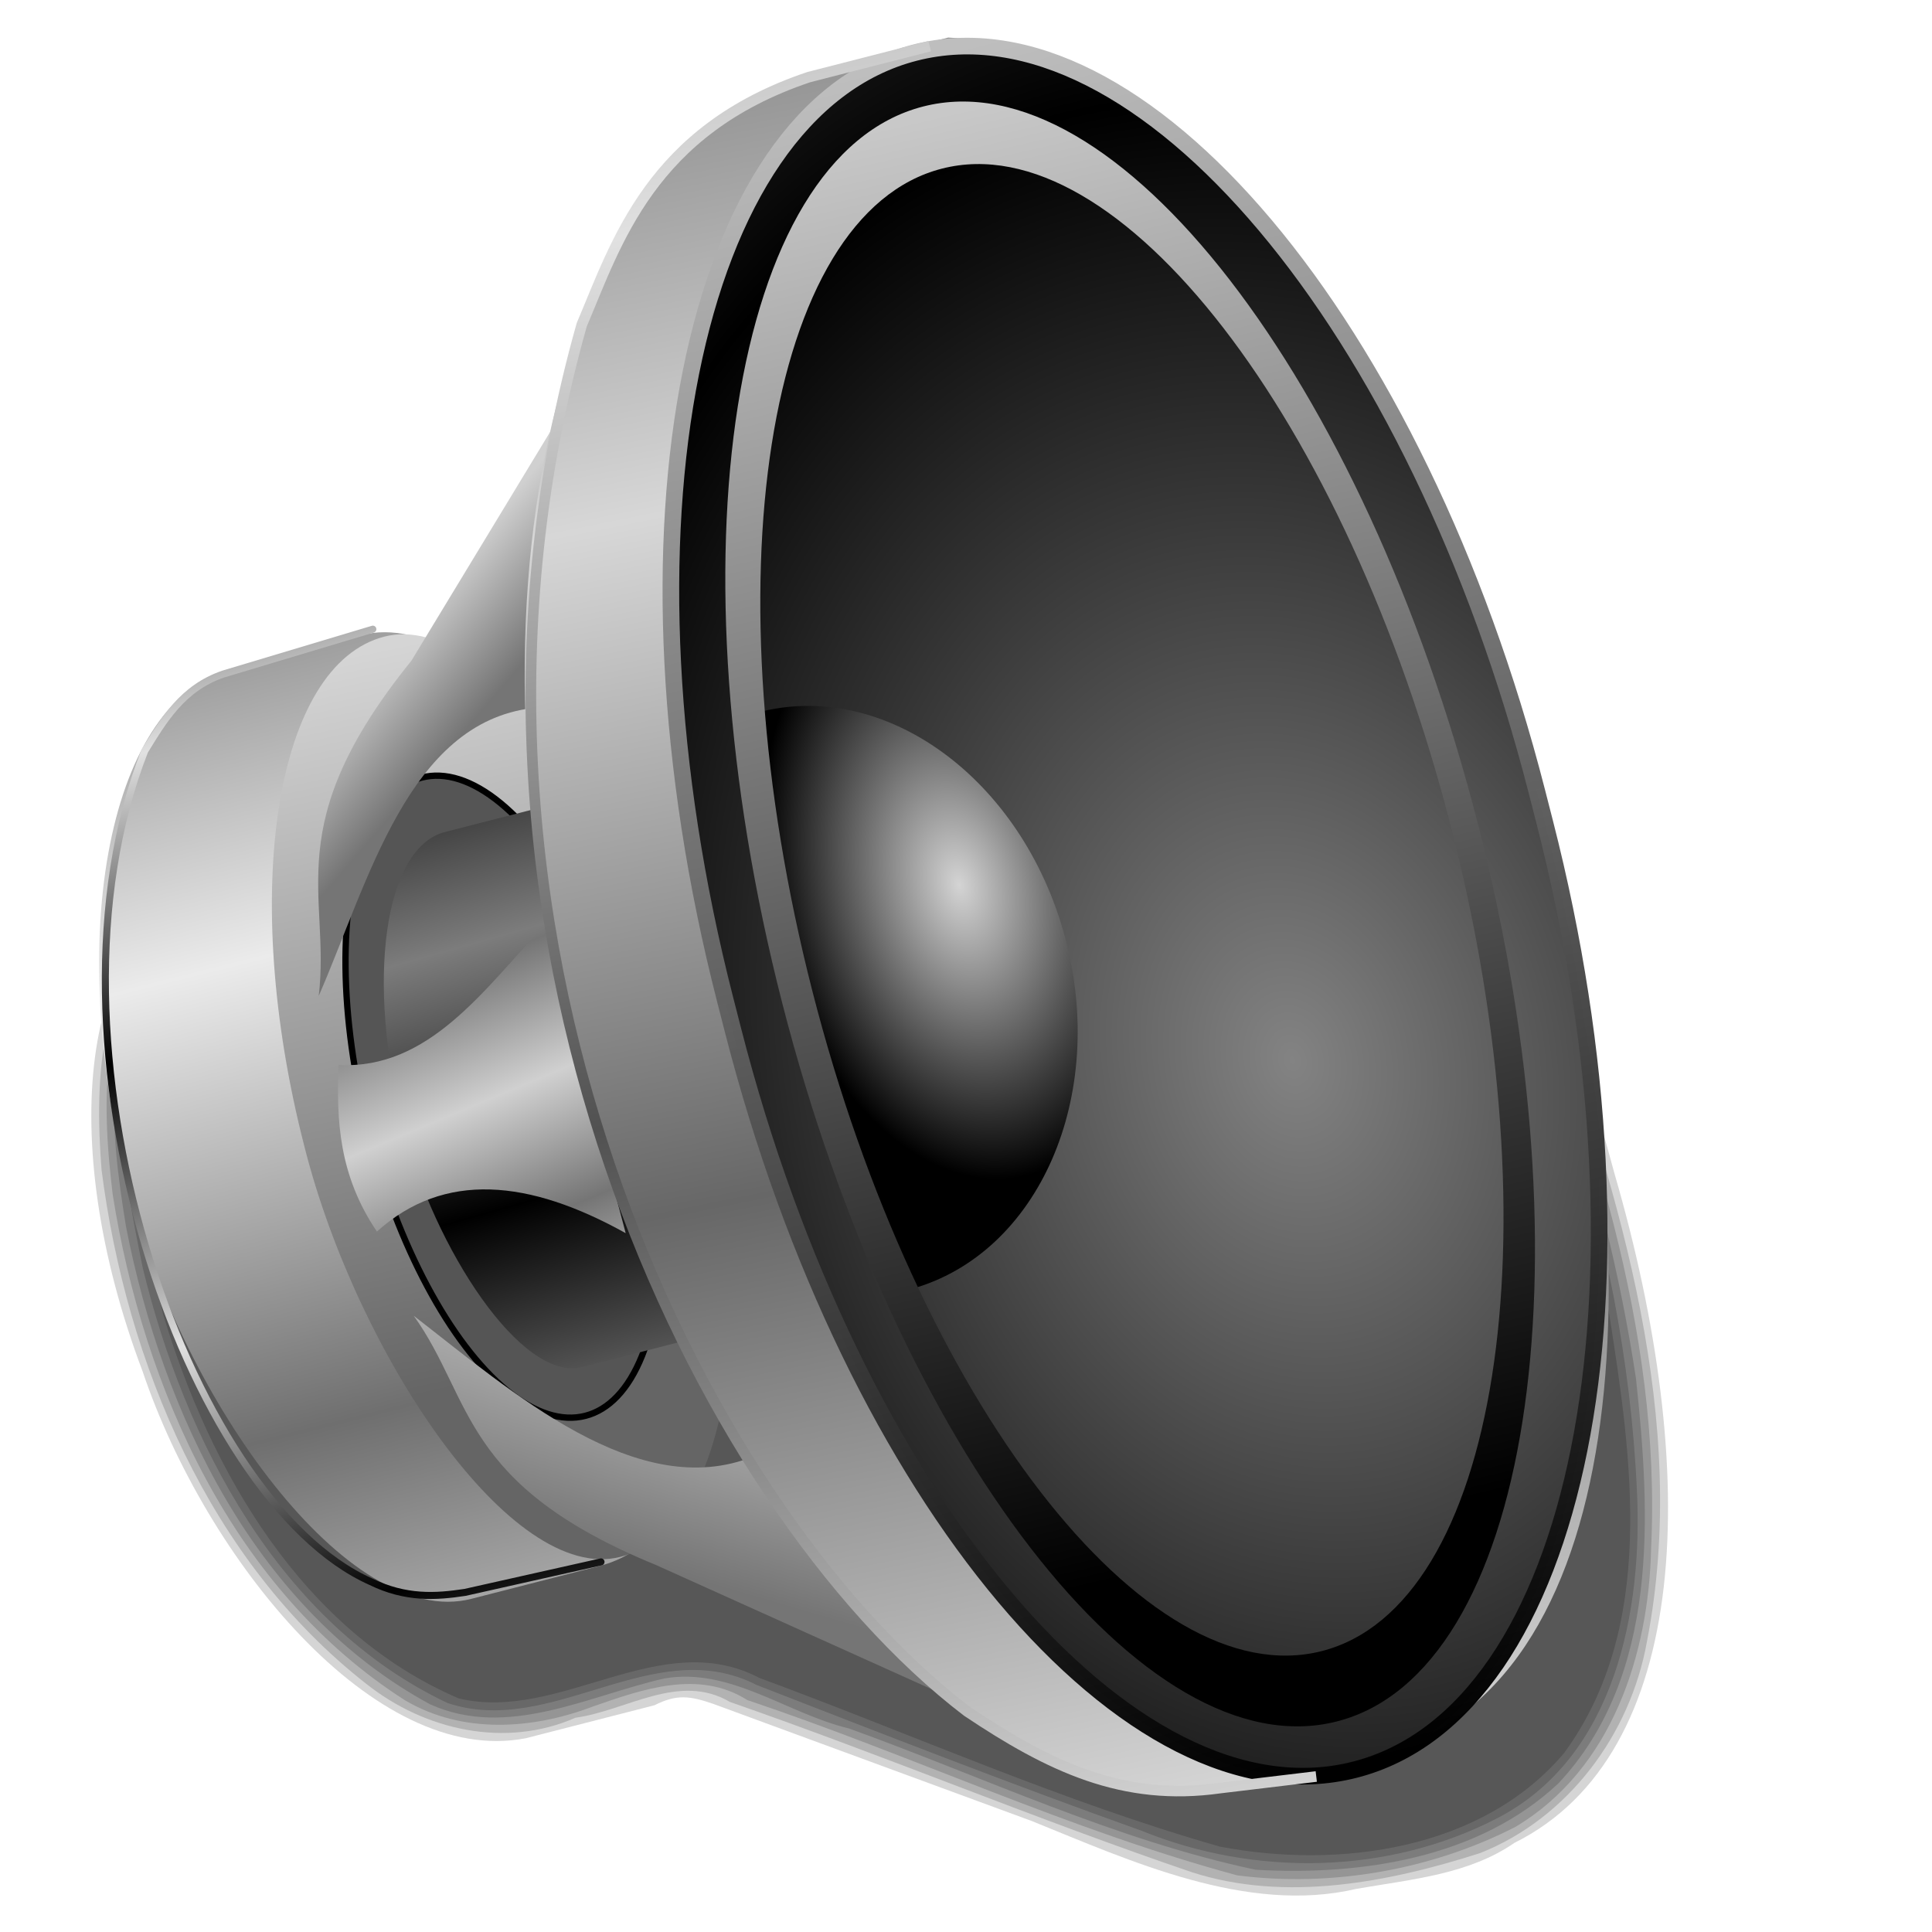 <?xml version="1.0" encoding="UTF-8" standalone="no"?>
<!-- Created with Inkscape (http://www.inkscape.org/) -->

<svg
   xmlns:dc="http://purl.org/dc/elements/1.1/"
   xmlns:cc="http://creativecommons.org/ns#"
   xmlns:rdf="http://www.w3.org/1999/02/22-rdf-syntax-ns#"
   xmlns:svg="http://www.w3.org/2000/svg"
   xmlns="http://www.w3.org/2000/svg"
   xmlns:xlink="http://www.w3.org/1999/xlink"
   xmlns:sodipodi="http://sodipodi.sourceforge.net/DTD/sodipodi-0.dtd"
   xmlns:inkscape="http://www.inkscape.org/namespaces/inkscape"
   id="svg2"
   sodipodi:version="0.32"
   inkscape:version="0.92.5 (2060ec1f9f, 2020-04-08)"
   width="256"
   height="256"
   sodipodi:docname="ksound.svg"
   version="1.1">
  <defs
     id="defs5">
    <linearGradient
       inkscape:collect="always"
       id="linearGradient881">
      <stop
         style="stop-color:#bebebe;stop-opacity:1"
         offset="0"
         id="stop877" />
      <stop
         style="stop-color:#000000;stop-opacity:0.996"
         offset="1"
         id="stop879" />
    </linearGradient>
    <linearGradient
       inkscape:collect="always"
       id="linearGradient4280">
      <stop
         id="stop4282"
         stop-color="#000000"
         stop-opacity="1" />
      <stop
         offset="1"
         id="stop4284"
         stop-color="#e1e1e1"
         stop-opacity="1" />
    </linearGradient>
    <linearGradient
       inkscape:collect="always"
       id="linearGradient4254">
      <stop
         id="stop4256"
         stop-color="#757575"
         stop-opacity="1" />
      <stop
         offset="1"
         id="stop4258"
         stop-color="#d0d0d0"
         stop-opacity="1" />
    </linearGradient>
    <linearGradient
       inkscape:collect="always"
       id="linearGradient4246">
      <stop
         id="stop4248"
         stop-color="#e1e1e1"
         stop-opacity="1" />
      <stop
         offset="1"
         id="stop4250"
         stop-color="#515151"
         stop-opacity="1" />
    </linearGradient>
    <linearGradient
       id="linearGradient4238">
      <stop
         id="stop4240"
         stop-color="#d4d4d4"
         stop-opacity="1" />
      <stop
         id="stop4242"
         offset="1"
         stop-color="#000000"
         stop-opacity="1" />
    </linearGradient>
    <linearGradient
       id="linearGradient4230">
      <stop
         id="stop4232"
         stop-color="#c8c8c8"
         stop-opacity="1" />
      <stop
         offset="1"
         id="stop4234"
         stop-color="#000000"
         stop-opacity="1" />
    </linearGradient>
    <linearGradient
       id="linearGradient4224">
      <stop
         id="stop4226"
         stop-color="#838383"
         stop-opacity="1" />
      <stop
         offset="1"
         id="stop4228"
         stop-color="#000000"
         stop-opacity="1" />
    </linearGradient>
    <linearGradient
       id="linearGradient4216">
      <stop
         id="stop4218"
         stop-color="#d7d7d7"
         stop-opacity="1" />
      <stop
         id="stop4220"
         offset="1"
         stop-color="#676767"
         stop-opacity="1" />
    </linearGradient>
    <linearGradient
       id="linearGradient4210">
      <stop
         id="stop4212"
         stop-color="#d5d5d5"
         stop-opacity="1" />
      <stop
         offset="1"
         id="stop4214"
         stop-color="#656565"
         stop-opacity="1" />
    </linearGradient>
    <linearGradient
       id="linearGradient4204">
      <stop
         id="stop4206"
         stop-color="#7c7c7c"
         stop-opacity="1" />
      <stop
         offset="1"
         id="stop4208"
         stop-color="#000000"
         stop-opacity="1" />
    </linearGradient>
    <linearGradient
       id="linearGradient4198">
      <stop
         id="stop4200"
         stop-color="#ebebeb"
         stop-opacity="1" />
      <stop
         offset="1"
         id="stop4202"
         stop-color="#6f6f6f"
         stop-opacity="1" />
    </linearGradient>
    <linearGradient
       inkscape:collect="always"
       xlink:href="#linearGradient4198"
       id="linearGradient2892"
       gradientUnits="userSpaceOnUse"
       spreadMethod="reflect"
       x1="219.75"
       y1="154.44"
       x2="219.16"
       y2="247.83" />
    <linearGradient
       inkscape:collect="always"
       xlink:href="#linearGradient4210"
       id="linearGradient2896"
       gradientUnits="userSpaceOnUse"
       gradientTransform="translate(5.747)"
       spreadMethod="pad"
       x1="224.9"
       y1="100.95"
       x2="219.16"
       y2="247.83" />
    <linearGradient
       inkscape:collect="always"
       xlink:href="#linearGradient4204"
       id="linearGradient2900"
       gradientUnits="userSpaceOnUse"
       spreadMethod="reflect"
       x1="226.33"
       y1="158.49"
       x2="227.59"
       y2="210.79"
       gradientTransform="matrix(0.678,0,0,0.678,-64.603,3.586)" />
    <linearGradient
       inkscape:collect="always"
       xlink:href="#linearGradient4216"
       id="linearGradient2904"
       gradientUnits="userSpaceOnUse"
       spreadMethod="reflect"
       x1="246.42"
       y1="91.52"
       x2="236.51"
       y2="227.92"
       gradientTransform="matrix(0.963,0,0,0.677,-113.38,-0.695)" />
    <radialGradient
       inkscape:collect="always"
       xlink:href="#linearGradient4224"
       id="radialGradient2908"
       gradientUnits="userSpaceOnUse"
       gradientTransform="matrix(1.859,0.016,-0.045,2.444,-378.842,-343.589)"
       spreadMethod="reflect"
       cx="310.63"
       cy="201.46"
       fx="310.63"
       fy="201.46"
       r="53.58" />
    <linearGradient
       inkscape:collect="always"
       xlink:href="#linearGradient4230"
       id="linearGradient2914"
       gradientUnits="userSpaceOnUse"
       x1="317.94"
       y1="28.776"
       x2="307.79"
       y2="320.9"
       gradientTransform="matrix(1.006,0,0,0.677,-128.782,-0.695)" />
    <radialGradient
       inkscape:collect="always"
       xlink:href="#linearGradient4238"
       id="radialGradient4236"
       cx="184.53"
       cy="191.99"
       fx="184.53"
       fy="191.99"
       r="23.24"
       gradientTransform="matrix(1.109,0.024,-0.049,1.73,-43.312,-216.856)"
       gradientUnits="userSpaceOnUse" />
    <linearGradient
       inkscape:collect="always"
       xlink:href="#linearGradient4246"
       id="linearGradient4252"
       x1="147.72"
       y1="40.3"
       x2="133.1"
       y2="212.88"
       gradientUnits="userSpaceOnUse"
       spreadMethod="reflect"
       gradientTransform="matrix(0.932,0,0,0.677,-11.267,-3.635)" />
    <linearGradient
       inkscape:collect="always"
       xlink:href="#linearGradient4254"
       id="linearGradient4260"
       x1="113.79"
       y1="124.71"
       x2="100.35"
       y2="105.39"
       gradientUnits="userSpaceOnUse"
       gradientTransform="matrix(0.678,0,0,0.678,17.888,-3.318)" />
    <linearGradient
       inkscape:collect="always"
       xlink:href="#linearGradient4254"
       id="linearGradient4268"
       x1="93.57"
       y1="226.11"
       x2="89.86"
       y2="200.5"
       gradientUnits="userSpaceOnUse"
       spreadMethod="reflect"
       gradientTransform="matrix(0.678,0,0,0.678,17.888,-3.318)" />
    <linearGradient
       inkscape:collect="always"
       xlink:href="#linearGradient4254"
       id="linearGradient4276"
       x1="80.62"
       y1="283.43"
       x2="110.01"
       y2="233.88"
       gradientUnits="userSpaceOnUse"
       gradientTransform="matrix(0.678,0,0,0.678,17.888,-3.318)" />
    <linearGradient
       inkscape:collect="always"
       xlink:href="#linearGradient4280"
       id="linearGradient4286"
       x1="50.583"
       y1="173.62"
       x2="49.567"
       y2="115.68"
       gradientUnits="userSpaceOnUse"
       spreadMethod="reflect"
       gradientTransform="matrix(0.678,0,0,0.678,17.888,-3.318)" />
    <linearGradient
       inkscape:collect="always"
       xlink:href="#linearGradient881"
       id="linearGradient883"
       x1="166.91"
       y1="10.393"
       x2="168.708"
       y2="248.105"
       gradientUnits="userSpaceOnUse" />
    <filter
       inkscape:collect="always"
       style="color-interpolation-filters:sRGB"
       id="filter921"
       x="-0.012"
       width="1.024"
       y="-0.012"
       height="1.024">
      <feGaussianBlur
         inkscape:collect="always"
         stdDeviation="1.051"
         id="feGaussianBlur923" />
    </filter>
  </defs>
  <sodipodi:namedview
     inkscape:window-height="1056"
     inkscape:window-width="1920"
     inkscape:pageshadow="2"
     inkscape:pageopacity="0"
     guidetolerance="10.0"
     gridtolerance="10.0"
     objecttolerance="10.0"
     borderopacity="1.0"
     bordercolor="#666666"
     pagecolor="#ff0000"
     id="base"
     inkscape:zoom="3.4726562"
     inkscape:cx="128"
     inkscape:cy="128"
     inkscape:window-x="0"
     inkscape:window-y="0"
     inkscape:current-layer="svg2"
     showgrid="false"
     inkscape:window-maximized="1"
     inkscape:snap-to-guides="false"
     inkscape:snap-grids="false"
     inkscape:snap-others="false"
     inkscape:object-nodes="false"
     inkscape:snap-nodes="false"
     inkscape:snap-global="false" />
  <g
     id="g919"
     transform="translate(225.404,2.968)"
     style="filter:url(#filter921)">
    <path
       sodipodi:nodetypes="ccccsccccccccccc"
       inkscape:connector-curvature="0"
       id="rect4193"
       d="m -123.684,40.922 c -18.35,4.706 -30.013,21.622 -33.825,44.88 l -14.55,25.074 c -2.99,-0.333 -6.348,-0.528 -8.963,0.119 l -17.04,4.37 c -16.367,4.197 -20.138,32.456 -8.454,63.361 8.394,24.932 30.751,52.543 50.792,48.63 l 17.04,-4.37 c 2.993,-1.515 4.756,-1.219 7.777,-0.186 l 42.195,15.518 c 13.032,5.263 28.511,12.415 43.053,8.995 7.572,-1.304 14.882,-1.935 20.929,-6.094 23.555,-11.736 24.768,-49.068 13.255,-88.676 -2.637,-9.858 -5.163,-17.371 -8.452,-26.071 -17.586,-46.519 -48.777,-81.318 -75.923,-87.625 -5.31,-4.058 -19.09,-1.375 -27.834,2.074 z"
       style="opacity:1;fill:#000000;fill-opacity:0.165;stroke:none;stroke-width:2.854;stroke-linecap:round;stroke-linejoin:round;stroke-miterlimit:4;stroke-dasharray:none;stroke-opacity:1" />
    <path
       inkscape:connector-curvature="0"
       id="path893"
       d="m -104.656,37.812 c -11.628,0.943 -23.476,4.12 -32.955,11.162 -11.727,9.18 -16.437,24.196 -19.535,38.195 -5.143,8.088 -9.168,17.358 -15.016,24.701 -9.774,-1.396 -19.135,3.181 -28.406,5.469 -11.874,6.797 -12.344,22.688 -11.374,34.746 3.28,25.557 14.275,51.78 35.068,68.063 7.752,6.15 18.397,8.584 27.728,4.49 6.78,-0.926 13.716,-6.047 20.464,-2.087 20.515,7.13 40.765,15.613 61.189,22.554 12.427,4.018 26.106,1.344 38.219,-2.533 11.636,-4.617 19.882,-15.686 22.092,-27.986 5.708,-29.315 -3.6,-58.897 -13.181,-86.423 -11.857,-30.986 -29.828,-61.441 -57.822,-80.423 -7.352,-4.75 -15.517,-7.79 -23.924,-9.852 -0.847,-0.07 -1.697,-0.09 -2.547,-0.076 z"
       style="opacity:1;fill:#000000;fill-opacity:0.165;stroke:none;stroke-width:2.854;stroke-linecap:round;stroke-linejoin:round;stroke-miterlimit:4;stroke-dasharray:none;stroke-opacity:1" />
    <path
       inkscape:connector-curvature="0"
       id="path897"
       d="m -106.746,39.012 c -16.704,1.501 -34.55,9.073 -41.793,25.252 -5.583,9.619 -5.409,21.439 -11.917,30.513 -3.746,6.065 -6.516,13.36 -11.829,18.087 -10.1,-1.062 -20.035,2.955 -29.318,6.318 -10.947,8.302 -10.353,23.903 -8.864,36.152 4.075,25.749 15.983,52.451 38.718,66.989 7.641,4.52 16.922,3.87 24.914,0.828 6.53,-2.274 14.002,-4.946 20.445,-0.853 21.803,7.31 42.738,17.259 64.948,23.232 12.418,1.585 25.653,-0.691 36.852,-6.434 12.777,-7.625 17.67,-22.875 17.969,-36.953 1.384,-28.987 -8.334,-57.394 -18.955,-84.122 -12.568,-28.755 -30.85,-56.805 -58.73,-72.649 -6.911,-2.991 -14.659,-7.097 -22.437,-6.359 z"
       style="opacity:1;fill:#000000;fill-opacity:0.165;stroke:none;stroke-width:2.854;stroke-linecap:round;stroke-linejoin:round;stroke-miterlimit:4;stroke-dasharray:none;stroke-opacity:1" />
    <path
       inkscape:connector-curvature="0"
       id="path901"
       d="m -105.943,39.955 c -17.2,1.112 -35.791,9.622 -42.676,26.57 -4.722,10.487 -5.63,22.574 -12.817,31.951 -3.182,5.321 -5.605,11.905 -10.937,15.383 -10.386,-0.767 -20.949,2.672 -30.014,7.27 -10.229,9.871 -8.385,25.764 -6.324,38.421 4.849,24.887 17.259,50.813 40.295,63.313 10.304,4.632 20.952,-1.135 31.041,-3.426 8.762,-1.506 16.255,4.668 24.459,6.625 17.873,6.458 35.328,14.793 53.889,18.722 14.068,0.806 29.583,-1.555 40.111,-11.438 C -5.495,219.044 -6.693,197.668 -8.634,179.649 -12.833,151.859 -22.501,124.768 -35.568,99.846 -49.578,74.611 -69.731,49.643 -98.33,40.871 c -2.475,-0.666 -5.045,-1.06 -7.613,-0.916 z"
       style="opacity:1;fill:#000000;fill-opacity:0.165;stroke:none;stroke-width:2.854;stroke-linecap:round;stroke-linejoin:round;stroke-miterlimit:4;stroke-dasharray:none;stroke-opacity:1" />
    <path
       inkscape:connector-curvature="0"
       id="path905"
       d="m -105.912,40.955 c -18.298,0.886 -37.897,11.337 -43.381,29.918 -3.362,10.659 -6.104,21.841 -12.901,31.004 -3.192,5.313 -6.391,14.259 -14.067,12.887 -9.325,0.537 -19.177,2.99 -26.74,8.461 -9.588,11.765 -6.253,28.177 -3.498,41.755 5.556,23.005 18.08,47.124 40.355,57.692 13.871,4.706 27.329,-9.369 40.998,-2.372 16.931,6.582 33.88,13.202 51.004,19.316 14.987,6.086 32.649,5.862 47.203,-1.701 15.568,-8.094 19.24,-27.502 18.429,-43.482 C -10.09,160.189 -22.137,127.109 -38.273,97.106 -52.401,72.666 -72.789,48.406 -101.332,41.232 c -1.511,-0.251 -3.049,-0.366 -4.58,-0.277 z"
       style="opacity:1;fill:#000000;fill-opacity:0.165;stroke:none;stroke-width:2.854;stroke-linecap:round;stroke-linejoin:round;stroke-miterlimit:4;stroke-dasharray:none;stroke-opacity:1" />
    <path
       inkscape:connector-curvature="0"
       id="path909"
       d="m -105.297,41.932 c -19.599,0.42 -40.328,13.05 -44.281,33.254 -2.861,11.089 -7.531,21.578 -13.902,31.065 -2.505,5.669 -7.711,11.065 -14.465,9.634 -9.079,1.17 -19.687,2.817 -25.877,10.156 -8.295,13.67 -3.512,30.633 0.031,45.148 6.216,20.719 18.478,42.049 39.18,50.896 13.491,3.194 26.676,-9.623 39.865,-2.703 20.307,7.495 40.16,16.397 60.977,22.334 15.735,3.011 34.758,0.466 45.611,-12.391 12.248,-16.727 8.997,-38.935 6.012,-57.984 C -18.088,140.352 -30.197,110.358 -47.719,84.053 -61.153,64.781 -79.877,46.471 -103.693,41.963 c -0.534,-0.033 -1.069,-0.046 -1.604,-0.031 z"
       style="opacity:1;fill:#000000;fill-opacity:0.165;stroke:none;stroke-width:2.854;stroke-linecap:round;stroke-linejoin:round;stroke-miterlimit:4;stroke-dasharray:none;stroke-opacity:1" />
  </g>
  <g
     id="g4279"
     transform="matrix(0.952,-0.244,0.244,0.952,-46.734,40.366)">
    <g
       transform="matrix(0.678,0,0,0.678,-64.603,1.31)"
       id="g2774">
      <rect
         stroke-miterlimit="4"
         id="rect1873"
         width="117.81"
         height="191.08"
         x="144.39"
         y="96.98"
         ry="95.18"
         rx="45.72"
         style="opacity:1;fill:url(#linearGradient2892);fill-opacity:1;stroke:none;stroke-width:3;stroke-linecap:round;stroke-linejoin:round;stroke-miterlimit:4;stroke-dasharray:none;stroke-opacity:1" />
      <rect
         stroke-miterlimit="4"
         rx="40.585"
         ry="94.1"
         y="98.41"
         x="180.3"
         height="188.92"
         width="81.17"
         id="rect2770"
         style="opacity:1;fill:url(#linearGradient2896);fill-opacity:1;stroke:none;stroke-width:3;stroke-linecap:round;stroke-linejoin:round;stroke-miterlimit:4;stroke-dasharray:none;stroke-opacity:1" />
    </g>
    <ellipse
       stroke-miterlimit="4"
       ry="44.42"
       rx="18.826"
       cy="132.11"
       cx="85.32"
       id="path4288"
       style="opacity:1;fill:#555555;fill-opacity:1;fill-rule:evenodd;stroke:#000000;stroke-width:0.853;stroke-linecap:round;stroke-linejoin:round;stroke-miterlimit:4;stroke-dasharray:none;stroke-dashoffset:0;stroke-opacity:1" />
    <rect
       stroke-miterlimit="4"
       ry="37.23"
       rx="15.333"
       y="95.58"
       x="71.2"
       height="74.47"
       width="52.08"
       id="rect2778"
       style="opacity:1;fill:url(#linearGradient2900);fill-opacity:1;stroke:none;stroke-width:3;stroke-linecap:round;stroke-linejoin:round;stroke-miterlimit:4;stroke-dasharray:none;stroke-opacity:1" />
    <path
       sodipodi:nodetypes="ccccc"
       inkscape:connector-curvature="0"
       id="path4186"
       d="M 64.549,112.767 C 74.915,99.443 85.383,80.132 102.097,82.323 L 113.997,46.506 87.88,72.08 C 64.93,89.144 69.561,99.843 64.549,112.767 Z"
       style="fill:url(#linearGradient4260);fill-opacity:1;fill-rule:evenodd;stroke:none;stroke-width:1;stroke-linecap:butt;stroke-linejoin:miter;stroke-opacity:1" />
    <path
       sodipodi:nodetypes="ccccc"
       inkscape:connector-curvature="0"
       id="path4188"
       d="m 64.834,122.44 c -2.135,7.126 -3.67,14.424 -0.569,23.046 10.812,-5.669 21.624,-1.713 32.435,8.536 l -0.285,-42.963 c -10.144,6.479 -19.991,15.028 -31.582,11.381 z"
       style="fill:url(#linearGradient4268);fill-opacity:1;fill-rule:evenodd;stroke:none;stroke-width:1;stroke-linecap:butt;stroke-linejoin:miter;stroke-opacity:1" />
    <path
       d="m 66.256,157.721 c 10.366,13.324 22.941,31.936 39.655,29.744 l 18.405,38.702 -34.729,-27.76 C 66.637,181.344 71.268,170.645 66.256,157.721 Z"
       id="path4190"
       inkscape:connector-curvature="0"
       sodipodi:nodetypes="ccccc"
       style="fill:url(#linearGradient4276);fill-opacity:1;fill-rule:evenodd;stroke:none;stroke-width:1;stroke-linecap:butt;stroke-linejoin:miter;stroke-opacity:1" />
    <path
       style="opacity:1;fill:url(#linearGradient2904);fill-opacity:1;stroke:none;stroke-width:3;stroke-linecap:round;stroke-linejoin:round;stroke-miterlimit:4;stroke-dasharray:none;stroke-opacity:1"
       stroke-miterlimit="4"
       sodipodi:nodetypes="sccssss"
       inkscape:connector-curvature="0"
       id="rect2790"
       d="m 162.223,8.669 h 16.628 c 66.17,20.428 69.897,235.114 0,238.615 h -16.628 c -36.59,0 -66.048,-53.021 -66.048,-118.881 v -0.853 c 0,-65.86 29.457,-118.881 66.048,-118.881 z" />
    <path
       style="opacity:1;fill:url(#radialGradient2908);fill-opacity:1;stroke:url(#linearGradient883);stroke-width:2.242;stroke-linecap:round;stroke-linejoin:round;stroke-miterlimit:4;stroke-dasharray:none;stroke-opacity:1"
       stroke-miterlimit="4"
       inkscape:connector-curvature="0"
       id="rect2806"
       d="m 174.001,9.52 c 31.296,0 56.491,52.342 56.491,117.36 v 4.266 c 0,65.017 -25.195,117.36 -56.491,117.36 -31.296,0 -56.491,-52.342 -56.491,-117.36 v -4.266 c 0,-65.017 25.195,-117.36 56.491,-117.36 z" />
    <path
       style="fill:url(#radialGradient4236);fill-opacity:1;stroke:none;stroke-width:0;stroke-linecap:round;stroke-linejoin:round;stroke-miterlimit:4;stroke-dasharray:none;stroke-opacity:1"
       stroke-miterlimit="4"
       sodipodi:nodetypes="csscc"
       id="path2818"
       d="m 131.105,90.442 c 17.874,-0.344 32.605,17.395 32.882,39.595 0.277,22.2 -14.005,40.497 -31.879,40.841 -0.488,0.01 -0.901,0.006 -1.388,-0.01 -3.892,-26.809 -2.011,-56.428 0.385,-80.426 z"
       inkscape:connector-curvature="0" />
    <path
       style="opacity:1;fill:url(#linearGradient2914);fill-opacity:1;stroke:#000318;stroke-width:0;stroke-linecap:round;stroke-linejoin:round;stroke-miterlimit:4;stroke-dasharray:none;stroke-opacity:1"
       stroke-miterlimit="4"
       id="path2869"
       d="m 173.263,16.831 c -26.726,0 -48.413,50.333 -48.413,112.374 0,62.042 21.687,112.396 48.413,112.396 26.726,0 48.444,-50.354 48.444,-112.396 0,-62.042 -21.718,-112.374 -48.444,-112.374 z m 0.377,8.742 c 24.532,1e-6 44.452,46.218 44.452,103.167 -3e-5,56.949 -19.92,103.167 -44.452,103.167 -24.532,0 -44.452,-46.218 -44.452,-103.167 -2e-5,-56.949 19.92,-103.167 44.452,-103.167 z"
       inkscape:connector-curvature="0" />
    <path
       style="fill:none;fill-rule:evenodd;stroke:url(#linearGradient4252);stroke-width:1.43;stroke-linecap:butt;stroke-linejoin:miter;stroke-miterlimit:4;stroke-dasharray:none;stroke-opacity:1"
       stroke-miterlimit="4"
       sodipodi:nodetypes="cccccc"
       inkscape:connector-curvature="0"
       id="path4244"
       d="m 176.142,9.165 h -16.824 C 136.881,10.812 128.67,24.363 121.367,33.912 79.237,106.424 96.95,191.989 125.279,227.908 c 8.882,9.927 17.279,17.032 30.517,18.489 l 12.911,1.707" />
    <path
       stroke-miterlimit="4"
       sodipodi:nodetypes="cccccc"
       inkscape:connector-curvature="0"
       id="path4278"
       d="m 83.896,66.674 -21.055,0.854 c -5.765,0.469 -9.254,3.974 -12.803,7.398 -24.845,34.397 -19.739,99.092 1.707,116.084 3.983,3.393 7.967,4.152 11.95,4.552 l 18.778,0.569"
       style="fill:none;fill-rule:evenodd;stroke:url(#linearGradient4286);stroke-width:0.949;stroke-linecap:round;stroke-linejoin:round;stroke-miterlimit:4;stroke-dasharray:none;stroke-opacity:1" />
  </g>
</svg>
